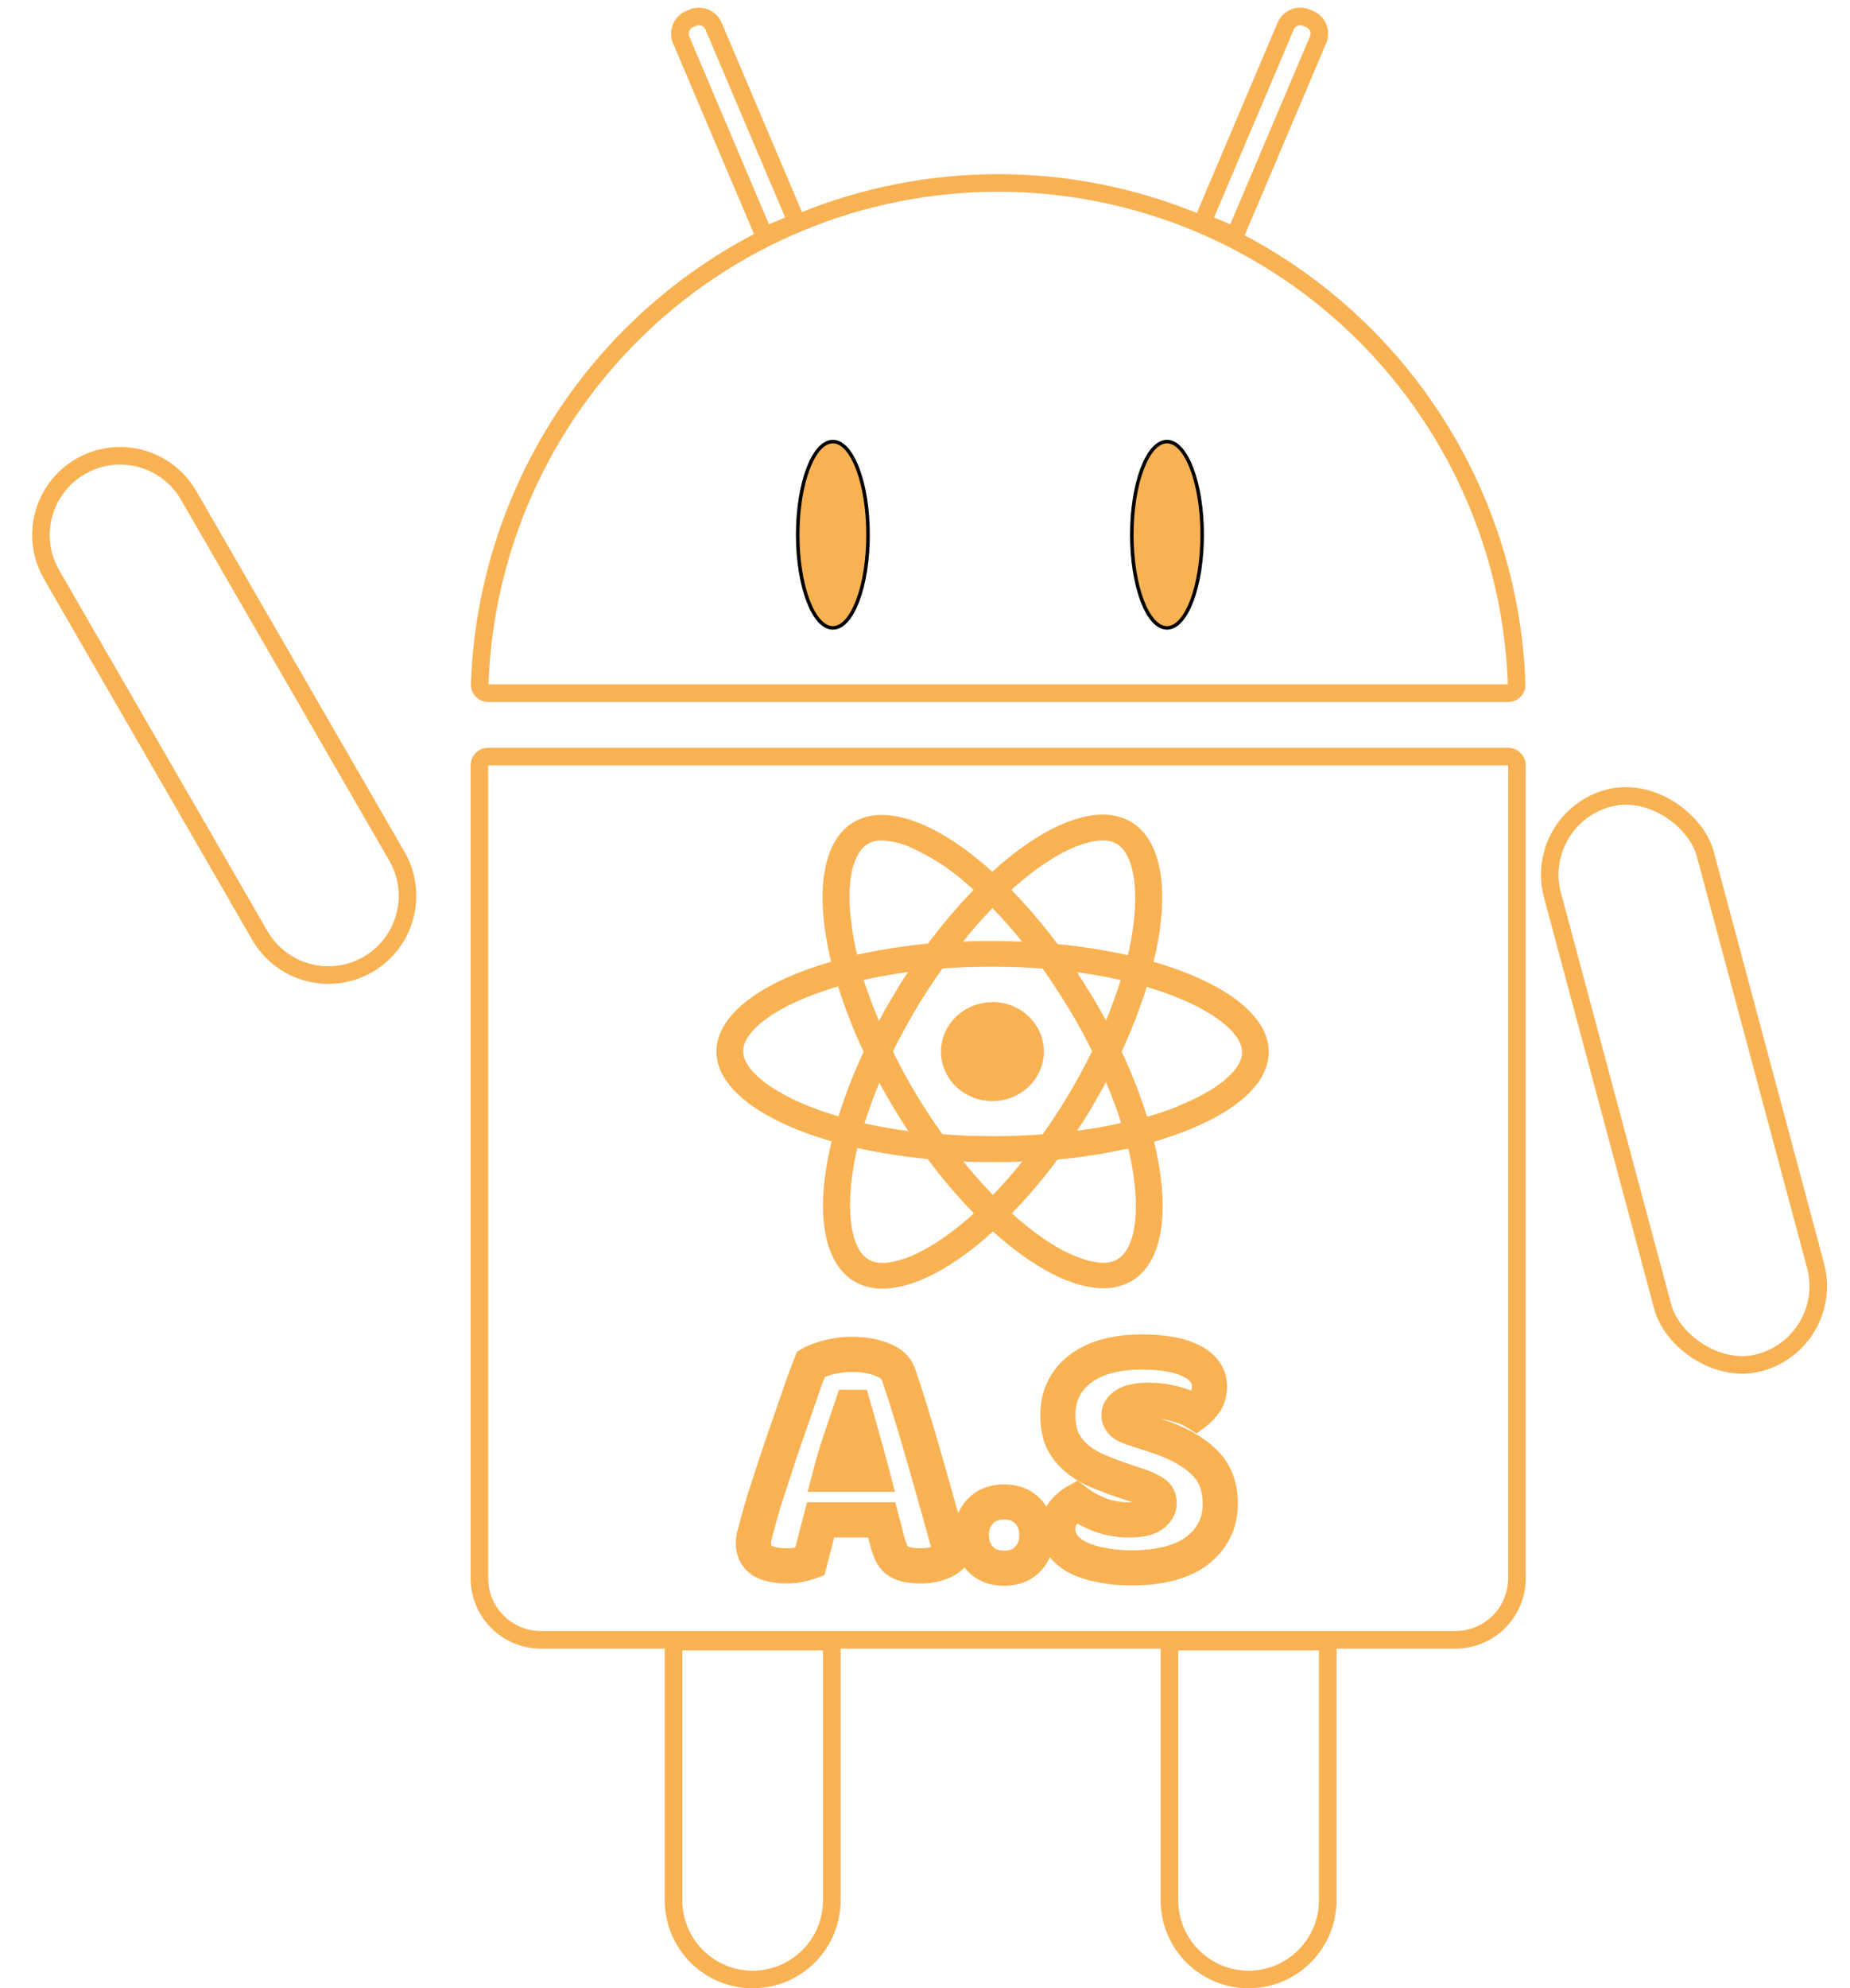<svg width="526" height="565" viewBox="0 0 526 565" fill="none" xmlns="http://www.w3.org/2000/svg">
<path d="M196.052 5.427L196.972 5.036C199.26 4.065 201.902 5.133 202.873 7.42L226.512 63.111L217.307 67.018L193.668 11.328C192.697 9.04 193.764 6.398 196.052 5.427Z" stroke="#f9b253" stroke-width="5"/>
<path d="M371.448 5.036L372.369 5.427C374.657 6.398 375.724 9.04 374.753 11.328L363.812 37.102L351.114 67.018L341.909 63.111L365.548 7.42C366.519 5.133 369.161 4.065 371.448 5.036Z" stroke="#f9b253" stroke-width="5"/>
<path d="M420.077 143.039C426.862 159.419 430.633 176.876 431.223 194.569C431.266 195.861 430.209 196.985 428.805 196.985H283.805L138.805 196.985C137.402 196.985 136.344 195.861 136.387 194.569C136.977 176.876 140.748 159.419 147.533 143.039C154.946 125.143 165.81 108.883 179.507 95.186C193.204 81.49 209.464 70.625 227.359 63.212C245.255 55.8 264.435 51.985 283.805 51.985C303.175 51.985 322.355 55.8 340.251 63.212C358.146 70.625 374.407 81.49 388.103 95.186C401.8 108.883 412.665 125.143 420.077 143.039Z" stroke="#f9b253" stroke-width="5"/>
<path d="M246.805 151.955C246.805 166.575 242.328 178.426 236.805 178.426C231.283 178.426 226.805 166.575 226.805 151.955C226.805 137.336 231.283 125.485 236.805 125.485C242.328 125.485 246.805 137.336 246.805 151.955Z" fill="#f9b253"/>
<path d="M246.805 151.955C246.805 166.575 242.328 178.426 236.805 178.426C231.283 178.426 226.805 166.575 226.805 151.955C226.805 137.336 231.283 125.485 236.805 125.485C242.328 125.485 246.805 137.336 246.805 151.955Z" stroke="black"/>
<path d="M341.805 151.955C341.805 166.575 337.328 178.426 331.805 178.426C326.283 178.426 321.805 166.575 321.805 151.955C321.805 137.336 326.283 125.485 331.805 125.485C337.328 125.485 341.805 137.336 341.805 151.955Z" fill="#f9b253"/>
<path d="M341.805 151.955C341.805 166.575 337.328 178.426 331.805 178.426C326.283 178.426 321.805 166.575 321.805 151.955C321.805 137.336 326.283 125.485 331.805 125.485C337.328 125.485 341.805 137.336 341.805 151.955Z" stroke="black"/>
<path d="M73.876 265.83L14.665 163.275C8.452 152.513 12.139 138.752 22.901 132.539C33.662 126.326 47.423 130.013 53.636 140.775L112.847 243.33C119.06 254.092 115.373 267.853 104.611 274.066C93.85 280.279 80.089 276.592 73.876 265.83Z" stroke="#f9b253" stroke-width="5"/>
<rect x="435.582" y="232.637" width="45" height="166.053" rx="22.5" transform="rotate(-15 435.582 232.637)" stroke="#f9b253" stroke-width="5"/>
<path d="M138.805 214.985H428.805C430.186 214.985 431.305 216.104 431.305 217.485V448.485C431.305 458.15 423.47 465.985 413.805 465.985H153.805C144.14 465.985 136.305 458.15 136.305 448.485V217.485C136.305 216.104 137.424 214.985 138.805 214.985Z" stroke="#f9b253" stroke-width="5"/>
<path d="M230.624 387.552L228.089 383.242L226.593 384.122L225.964 385.74L230.624 387.552ZM235.52 385.728L234.275 380.886L234.258 380.89L234.241 380.894L235.52 385.728ZM250.688 386.304L248.852 390.955L248.925 390.984L248.999 391.01L250.688 386.304ZM255.488 390.624L260.213 388.988L260.207 388.97L260.2 388.952L255.488 390.624ZM259.232 402.24L264.015 400.784L264.015 400.784L259.232 402.24ZM263.264 415.968L258.454 417.333L258.456 417.342L258.459 417.35L263.264 415.968ZM267.2 429.888L262.382 431.226L262.385 431.235L262.387 431.244L267.2 429.888ZM270.56 441.984L274.356 445.238L276.081 443.226L275.384 440.668L270.56 441.984ZM267.104 444.096L265.523 439.353L265.435 439.382L265.348 439.414L267.104 444.096ZM257.696 444.576L256.483 449.427L256.517 449.435L256.551 449.443L257.696 444.576ZM255.104 443.424L251.981 447.328L252.07 447.4L252.163 447.468L255.104 443.424ZM253.472 441.408L248.932 443.503L248.997 443.643L249.07 443.778L253.472 441.408ZM252.416 438.528L247.578 439.79L247.597 439.865L247.619 439.939L252.416 438.528ZM250.688 431.904L255.526 430.642L254.551 426.904H250.688V431.904ZM233.312 431.904V426.904H229.471L228.481 430.616L233.312 431.904ZM231.776 437.856L226.925 436.643L226.925 436.643L231.776 437.856ZM230.24 443.808L231.922 448.517L234.395 447.634L235.071 445.096L230.24 443.808ZM227.36 444.576L226.439 439.662L226.254 439.696L226.072 439.745L227.36 444.576ZM216.512 443.328L213.512 447.328L213.605 447.397L213.7 447.463L216.512 443.328ZM214.592 435.936L209.784 434.562L209.784 434.562L214.592 435.936ZM215.456 432.768L220.291 434.04L220.294 434.032L220.296 434.023L215.456 432.768ZM217.28 426.336L212.525 424.791L212.507 424.845L212.491 424.899L217.28 426.336ZM219.968 418.08L224.722 419.63L224.727 419.615L224.731 419.6L219.968 418.08ZM223.04 408.864L218.316 407.225L218.316 407.225L223.04 408.864ZM226.112 400.032L230.833 401.679L230.839 401.662L230.845 401.645L226.112 400.032ZM228.704 392.544L224.034 390.758L224.011 390.819L223.989 390.88L228.704 392.544ZM242.144 399.936V394.936H238.54L237.401 398.355L242.144 399.936ZM239.072 408.96L234.347 407.324L234.338 407.352L234.329 407.379L239.072 408.96ZM236.096 418.944L231.262 417.667L229.604 423.944H236.096V418.944ZM248 418.944V423.944H254.462L252.84 417.689L248 418.944ZM245.216 408.864L240.388 410.164L240.403 410.22L240.419 410.275L245.216 408.864ZM242.72 399.936L247.519 398.532L246.466 394.936H242.72V399.936ZM233.159 391.862C233.662 391.566 234.777 391.097 236.799 390.562L234.241 380.894C231.911 381.511 229.762 382.258 228.089 383.242L233.159 391.862ZM236.765 390.57C238.612 390.096 240.434 389.864 242.24 389.864V379.864C239.566 379.864 236.908 380.208 234.275 380.886L236.765 390.57ZM242.24 389.864C244.948 389.864 247.12 390.271 248.852 390.955L252.524 381.653C249.392 380.417 245.932 379.864 242.24 379.864V389.864ZM248.999 391.01C250.482 391.543 250.7 392.082 250.776 392.296L260.2 388.952C258.868 385.198 255.886 382.857 252.377 381.598L248.999 391.01ZM250.763 392.26C251.889 395.513 253.118 399.323 254.449 403.696L264.015 400.784C262.658 396.325 261.391 392.391 260.213 388.988L250.763 392.26ZM254.449 403.696C255.783 408.08 257.118 412.625 258.454 417.333L268.074 414.603C266.722 409.839 265.369 405.232 264.015 400.784L254.449 403.696ZM258.459 417.35C259.799 422.008 261.107 426.633 262.382 431.226L272.018 428.55C270.733 423.927 269.417 419.272 268.069 414.586L258.459 417.35ZM262.387 431.244C263.665 435.778 264.781 439.796 265.736 443.3L275.384 440.668C274.419 437.132 273.295 433.086 272.013 428.532L262.387 431.244ZM266.764 438.73C266.764 438.73 266.76 438.735 266.752 438.743C266.743 438.751 266.73 438.763 266.711 438.779C266.673 438.811 266.609 438.859 266.513 438.918C266.316 439.038 266.001 439.193 265.523 439.353L268.685 448.839C270.774 448.143 272.818 447.032 274.356 445.238L266.764 438.73ZM265.348 439.414C264.509 439.729 263.308 439.96 261.632 439.96V449.96C264.18 449.96 266.627 449.615 268.86 448.778L265.348 439.414ZM261.632 439.96C260.349 439.96 259.444 439.851 258.841 439.709L256.551 449.443C258.124 449.813 259.843 449.96 261.632 449.96V439.96ZM258.909 439.725C258.378 439.593 258.132 439.444 258.045 439.38L252.163 447.468C253.484 448.428 254.966 449.047 256.483 449.427L258.909 439.725ZM258.227 439.52C258.187 439.487 258.052 439.367 257.874 439.038L249.07 443.778C249.788 445.113 250.741 446.337 251.981 447.328L258.227 439.52ZM258.012 439.313C257.751 438.747 257.479 438.024 257.213 437.117L247.619 439.939C247.993 441.208 248.425 442.405 248.932 443.503L258.012 439.313ZM257.254 437.266L255.526 430.642L245.85 433.166L247.578 439.79L257.254 437.266ZM250.688 426.904H233.312V436.904H250.688V426.904ZM228.481 430.616C227.962 432.562 227.443 434.572 226.925 436.643L236.627 439.069C237.133 437.044 237.638 435.086 238.143 433.192L228.481 430.616ZM226.925 436.643C226.419 438.668 225.914 440.626 225.409 442.52L235.071 445.096C235.59 443.15 236.109 441.14 236.627 439.069L226.925 436.643ZM228.558 439.099C227.932 439.323 227.228 439.514 226.439 439.662L228.281 449.49C229.54 449.254 230.756 448.933 231.922 448.517L228.558 439.099ZM226.072 439.745C225.666 439.853 224.946 439.96 223.808 439.96V449.96C225.486 449.96 227.134 449.811 228.648 449.407L226.072 439.745ZM223.808 439.96C220.93 439.96 219.7 439.449 219.324 439.193L213.7 447.463C216.524 449.383 220.158 449.96 223.808 449.96V439.96ZM219.512 439.328C219.312 439.178 219.277 439.095 219.274 439.089C219.269 439.077 219.208 438.958 219.208 438.624H209.208C209.208 442.12 210.668 445.195 213.512 447.328L219.512 439.328ZM219.208 438.624C219.208 438.211 219.266 437.777 219.4 437.31L209.784 434.562C209.406 435.887 209.208 437.245 209.208 438.624H219.208ZM219.4 437.31C219.668 436.371 219.965 435.279 220.291 434.04L210.621 431.496C210.307 432.689 210.028 433.709 209.784 434.562L219.4 437.31ZM220.296 434.023C220.723 432.378 221.311 430.299 222.069 427.773L212.491 424.899C211.713 427.493 211.085 429.702 210.616 431.513L220.296 434.023ZM222.035 427.881C222.867 425.323 223.762 422.573 224.722 419.63L215.214 416.53C214.254 419.475 213.357 422.229 212.525 424.791L222.035 427.881ZM224.731 419.6C225.678 416.634 226.689 413.601 227.764 410.503L218.316 407.225C217.215 410.399 216.178 413.51 215.205 416.56L224.731 419.6ZM227.764 410.503C228.851 407.369 229.874 404.428 230.833 401.679L221.391 398.385C220.43 401.14 219.405 404.087 218.316 407.225L227.764 410.503ZM230.845 401.645C231.8 398.842 232.658 396.363 233.419 394.208L223.989 390.88C223.214 393.077 222.344 395.59 221.379 398.419L230.845 401.645ZM233.374 394.33C234.205 392.156 234.841 390.503 235.284 389.364L225.964 385.74C225.511 386.905 224.867 388.58 224.034 390.758L233.374 394.33ZM237.401 398.355C236.512 401.021 235.494 404.01 234.347 407.324L243.797 410.596C244.954 407.254 245.984 404.227 246.887 401.517L237.401 398.355ZM234.329 407.379C233.206 410.745 232.184 414.175 231.262 417.667L240.93 420.221C241.8 416.929 242.762 413.703 243.815 410.541L234.329 407.379ZM236.096 423.944H248V413.944H236.096V423.944ZM252.84 417.689C251.931 414.183 250.989 410.771 250.013 407.453L240.419 410.275C241.363 413.485 242.277 416.792 243.16 420.199L252.84 417.689ZM250.044 407.564C249.141 404.21 248.299 401.198 247.519 398.532L237.921 401.34C238.677 403.922 239.499 406.862 240.388 410.164L250.044 407.564ZM242.72 394.936H242.144V404.936H242.72V394.936ZM278.671 429.504L275.007 426.102L275.007 426.102L278.671 429.504ZM292.303 429.504L295.966 426.102L295.966 426.102L292.303 429.504ZM292.303 442.944L295.966 446.346L295.966 446.346L292.303 442.944ZM278.671 442.944L275.007 446.346L278.671 442.944ZM281.175 436.224C281.175 434.662 281.618 433.678 282.334 432.906L275.007 426.102C272.395 428.914 271.175 432.41 271.175 436.224H281.175ZM282.334 432.906C282.884 432.315 283.728 431.816 285.487 431.816V421.816C281.485 421.816 277.785 423.109 275.007 426.102L282.334 432.906ZM285.487 431.816C287.245 431.816 288.089 432.315 288.639 432.906L295.966 426.102C293.188 423.109 289.488 421.816 285.487 421.816V431.816ZM288.639 432.906C289.355 433.678 289.799 434.662 289.799 436.224H299.799C299.799 432.41 298.578 428.914 295.966 426.102L288.639 432.906ZM289.799 436.224C289.799 437.786 289.355 438.77 288.639 439.542L295.966 446.346C298.578 443.534 299.799 440.038 299.799 436.224H289.799ZM288.639 439.542C288.089 440.133 287.245 440.632 285.487 440.632V450.632C289.488 450.632 293.188 449.339 295.966 446.346L288.639 439.542ZM285.487 440.632C283.728 440.632 282.884 440.133 282.334 439.542L275.007 446.346C277.785 449.339 281.485 450.632 285.487 450.632V440.632ZM282.334 439.542C281.618 438.77 281.175 437.786 281.175 436.224H271.175C271.175 440.038 272.395 443.534 275.007 446.346L282.334 439.542ZM319.69 420.864L318.076 425.597L318.092 425.602L318.108 425.607L319.69 420.864ZM312.01 417.984L309.979 422.553L310.032 422.577L310.086 422.599L312.01 417.984ZM302.122 409.344L297.565 411.402L297.605 411.492L297.649 411.58L302.122 409.344ZM307.018 389.088L303.96 385.132L303.946 385.143L303.931 385.154L307.018 389.088ZM332.362 384.768L333.162 379.832L333.162 379.832L332.362 384.768ZM338.41 386.592L336.173 391.064L336.275 391.115L336.379 391.161L338.41 386.592ZM342.442 389.664L338.442 392.664L338.479 392.714L338.517 392.762L342.442 389.664ZM342.73 398.304L346.89 401.078L346.924 401.026L346.957 400.974L342.73 398.304ZM339.946 401.28L337.261 405.498L340.208 407.374L342.983 405.252L339.946 401.28ZM334.282 398.976L332.857 403.769L332.917 403.787L332.977 403.803L334.282 398.976ZM320.17 399.168L322.65 403.509L322.727 403.466L322.801 403.419L320.17 399.168ZM319.402 404.544L316.353 408.507L316.452 408.584L316.555 408.655L319.402 404.544ZM323.146 406.176L324.673 401.415L324.644 401.406L324.616 401.397L323.146 406.176ZM328.234 407.808L326.706 412.569L326.713 412.571L328.234 407.808ZM342.058 415.2L338.633 418.843L338.67 418.878L338.709 418.913L342.058 415.2ZM340.522 440.544L343.587 444.494L343.605 444.48L343.624 444.465L340.522 440.544ZM313.354 444.768L314.334 439.865L314.286 439.855L314.237 439.847L313.354 444.768ZM306.73 442.752L304.432 447.193L304.523 447.24L304.615 447.283L306.73 442.752ZM302.314 439.296L298.27 442.237L298.346 442.341L298.427 442.442L302.314 439.296ZM302.41 429.792L306.219 433.03L306.258 432.985L306.296 432.938L302.41 429.792ZM305.962 426.72L309.051 422.788L306.45 420.745L303.552 422.339L305.962 426.72ZM312.49 430.368L310.633 435.01L310.652 435.018L310.672 435.026L312.49 430.368ZM327.658 430.464L330.658 434.464L330.658 434.464L327.658 430.464ZM328.042 424.224L325.209 428.344L325.299 428.406L325.392 428.464L328.042 424.224ZM323.722 422.208L325.351 417.481L325.327 417.473L325.303 417.465L323.722 422.208ZM321.303 416.131C318.572 415.201 316.118 414.279 313.933 413.369L310.086 422.599C312.509 423.609 315.175 424.607 318.076 425.597L321.303 416.131ZM314.04 413.415C312.103 412.554 310.538 411.577 309.287 410.519L302.828 418.153C304.905 419.911 307.308 421.366 309.979 422.553L314.04 413.415ZM309.287 410.519C308.132 409.542 307.246 408.413 306.594 407.108L297.649 411.58C298.917 414.115 300.655 416.314 302.828 418.153L309.287 410.519ZM306.678 407.286C306.147 406.109 305.778 404.45 305.778 402.144H295.778C295.778 405.47 296.304 408.611 297.565 411.402L306.678 407.286ZM305.778 402.144C305.778 398.188 307.192 395.306 310.104 393.022L303.931 385.154C298.523 389.398 295.778 395.22 295.778 402.144H305.778ZM310.075 393.044C313.125 390.687 317.788 389.192 324.682 389.192V379.192C316.471 379.192 309.358 380.961 303.96 385.132L310.075 393.044ZM324.682 389.192C327.204 389.192 329.493 389.368 331.561 389.704L333.162 379.832C330.494 379.4 327.663 379.192 324.682 379.192V389.192ZM331.561 389.704C333.566 390.029 335.071 390.513 336.173 391.064L340.646 382.12C338.42 381.007 335.893 380.275 333.162 379.832L331.561 389.704ZM336.379 391.161C337.469 391.646 338.079 392.181 338.442 392.664L346.442 386.664C344.884 384.587 342.806 383.074 340.44 382.023L336.379 391.161ZM338.517 392.762C338.727 393.028 338.882 393.355 338.882 393.984H348.882C348.882 391.285 348.076 388.732 346.366 386.566L338.517 392.762ZM338.882 393.984C338.882 394.854 338.69 395.336 338.502 395.634L346.957 400.974C348.305 398.84 348.882 396.442 348.882 393.984H338.882ZM338.569 395.53C338.104 396.229 337.554 396.815 336.908 397.308L342.983 405.252C344.513 404.081 345.819 402.683 346.89 401.078L338.569 395.53ZM342.63 397.062C340.646 395.799 338.235 394.865 335.586 394.149L332.977 403.803C335.064 404.367 336.429 404.969 337.261 405.498L342.63 397.062ZM335.706 394.183C332.816 393.324 329.738 392.92 326.506 392.92V402.92C328.905 402.92 331.011 403.22 332.857 403.769L335.706 394.183ZM326.506 392.92C323.351 392.92 320.088 393.338 317.538 394.917L322.801 403.419C322.8 403.42 322.863 403.382 323.02 403.325C323.177 403.268 323.407 403.201 323.728 403.138C324.38 403.009 325.289 402.92 326.506 402.92V392.92ZM317.689 394.827C315.28 396.203 313.154 398.63 313.154 402.144H323.154C323.154 402.307 323.13 402.509 323.063 402.73C322.996 402.951 322.899 403.142 322.797 403.292C322.599 403.585 322.454 403.621 322.65 403.509L317.689 394.827ZM313.154 402.144C313.154 404.816 314.423 407.022 316.353 408.507L322.45 400.581C322.518 400.633 322.722 400.813 322.902 401.157C323.088 401.516 323.154 401.874 323.154 402.144H313.154ZM316.555 408.655C318.006 409.659 319.82 410.384 321.675 410.955L324.616 401.397C323.143 400.944 322.461 400.581 322.248 400.433L316.555 408.655ZM321.618 410.937L326.706 412.569L329.761 403.047L324.673 401.415L321.618 410.937ZM326.713 412.571C332.307 414.357 336.161 416.519 338.633 418.843L345.482 411.557C341.554 407.865 336.192 405.099 329.754 403.045L326.713 412.571ZM338.709 418.913C340.745 420.75 341.954 423.335 341.954 427.296H351.954C351.954 421.017 349.898 415.538 345.406 411.487L338.709 418.913ZM341.954 427.296C341.954 431.198 340.516 434.173 337.419 436.623L343.624 444.465C349.103 440.131 351.954 434.274 351.954 427.296H341.954ZM337.456 436.594C334.403 438.964 329.379 440.536 321.609 440.536V450.536C330.48 450.536 338.064 448.78 343.587 444.494L337.456 436.594ZM321.609 440.536C318.954 440.536 316.533 440.305 314.334 439.865L312.373 449.671C315.294 450.255 318.377 450.536 321.609 450.536V440.536ZM314.237 439.847C312.086 439.461 310.304 438.903 308.844 438.221L304.615 447.283C306.995 448.393 309.629 449.179 312.47 449.689L314.237 439.847ZM309.027 438.311C307.659 437.603 306.772 436.857 306.2 436.15L298.427 442.442C300.031 444.423 302.088 445.981 304.432 447.193L309.027 438.311ZM306.357 436.355C305.974 435.828 305.778 435.264 305.778 434.496H295.778C295.778 437.312 296.605 439.948 298.27 442.237L306.357 436.355ZM305.778 434.496C305.778 433.693 305.982 433.31 306.219 433.03L298.6 426.554C296.661 428.834 295.778 431.587 295.778 434.496H305.778ZM306.296 432.938C307.05 432.007 307.753 431.441 308.371 431.101L303.552 422.339C301.61 423.407 299.945 424.889 298.523 426.646L306.296 432.938ZM302.872 430.652C305.108 432.408 307.719 433.845 310.633 435.01L314.346 425.726C312.14 424.843 310.399 423.848 309.051 422.788L302.872 430.652ZM310.672 435.026C313.926 436.296 317.396 436.904 321.034 436.904V426.904C318.527 426.904 316.301 426.488 314.307 425.71L310.672 435.026ZM321.034 436.904C324.374 436.904 328.005 436.453 330.658 434.464L324.658 426.464C324.778 426.373 324.651 426.512 323.979 426.658C323.329 426.799 322.371 426.904 321.034 426.904V436.904ZM330.658 434.464C332.847 432.822 334.578 430.348 334.578 427.104H324.578C324.578 427.002 324.591 426.879 324.626 426.746C324.662 426.613 324.71 426.503 324.756 426.423C324.846 426.266 324.879 426.298 324.658 426.464L330.658 434.464ZM334.578 427.104C334.578 424.225 333.28 421.602 330.691 419.984L325.392 428.464C325.245 428.372 324.982 428.152 324.782 427.777C324.589 427.415 324.578 427.14 324.578 427.104H334.578ZM330.874 420.104C329.328 419.041 327.418 418.194 325.351 417.481L322.092 426.935C323.737 427.502 324.707 427.999 325.209 428.344L330.874 420.104ZM325.303 417.465L321.271 416.121L318.108 425.607L322.14 426.951L325.303 417.465Z" fill="#f9b253"/>
<path d="M360.74 298.916C360.74 288.376 347.828 279.03 327.975 273.325C332.751 253.944 330.665 238.525 321.16 233.309C318.83 232.065 316.2 231.432 313.534 231.473C304.666 231.473 293.458 237.424 282.138 247.718C270.818 237.5 259.642 231.58 250.789 231.58C248.083 231.523 245.41 232.168 243.052 233.447C233.595 238.678 231.636 254.005 236.349 273.294C216.591 278.969 203.743 288.239 203.711 298.732C203.679 309.226 216.639 318.618 236.492 324.308C231.716 343.704 233.786 359.108 243.307 364.324C245.628 365.574 248.255 366.208 250.917 366.159C259.801 366.159 271.009 360.209 282.329 349.914C293.633 360.132 304.809 366.052 313.677 366.052C316.383 366.1 319.054 365.456 321.415 364.186C330.872 358.955 332.815 343.627 328.118 324.415C347.876 318.664 360.724 309.394 360.74 298.916ZM289.43 251.175C302.469 239.963 310.621 238.755 313.518 238.755C314.862 238.713 316.193 239.019 317.371 239.642C321.925 242.135 323.74 250.931 322.291 262.587C321.92 265.563 321.388 268.519 320.699 271.443C314.101 269.97 307.411 268.912 300.67 268.277C296.656 262.865 292.273 257.714 287.551 252.858C288.14 252.292 288.777 251.726 289.43 251.175ZM249.962 307.589C251.203 309.883 252.525 312.178 253.894 314.488C255.263 316.797 256.696 319.138 258.288 321.448C253.974 320.851 249.786 320.101 245.806 319.214C246.921 315.329 248.338 311.505 249.962 307.589ZM245.551 278.464C249.579 277.562 253.798 276.812 258.177 276.231C256.585 278.495 255.215 280.82 253.783 283.252C252.35 285.684 251.092 287.841 249.866 290.166C248.242 286.189 246.804 282.288 245.551 278.464ZM253.846 298.87C255.82 294.862 257.991 290.854 260.358 286.847C262.746 282.839 265.309 278.938 267.952 275.206C272.585 274.87 277.362 274.686 282.281 274.701C287.201 274.717 291.834 274.885 296.435 275.237C299.078 278.938 301.609 282.885 303.997 286.786C306.386 290.686 308.583 294.77 310.557 298.763C308.599 302.77 306.417 306.793 304.061 310.771C301.705 314.748 299.11 318.694 296.467 322.427C291.834 322.778 287.058 322.947 282.138 322.947C277.218 322.947 272.585 322.748 267.984 322.396C265.341 318.694 262.794 314.839 260.406 310.847C258.018 306.855 255.9 302.862 253.91 298.87H253.846ZM306.163 276.277C310.493 276.858 314.681 277.608 318.645 278.495C317.467 282.273 316.066 286.143 314.442 290.044C313.184 287.749 311.878 285.455 310.493 283.145C309.108 280.835 307.643 278.51 306.226 276.277H306.163ZM310.557 314.396C311.926 312.081 313.232 309.771 314.474 307.467C316.066 311.444 317.658 315.36 318.772 319.184C314.76 320.086 310.541 320.82 306.163 321.402C307.702 319.138 309.188 316.802 310.621 314.396H310.557ZM282.17 258.059C285.036 260.996 287.854 264.177 290.608 267.588C287.885 267.481 285.099 267.405 282.281 267.405C279.463 267.405 276.581 267.405 273.795 267.588C276.518 264.193 279.304 260.996 282.17 258.059ZM246.857 239.703C248.065 239.086 249.423 238.79 250.789 238.846C253.658 238.961 256.471 239.643 259.052 240.85C264.887 243.493 270.258 246.992 274.973 251.221L276.836 252.858C272.162 257.678 267.822 262.788 263.845 268.154C257.067 268.785 250.34 269.838 243.705 271.306C243.004 268.338 242.431 265.432 242.112 262.632C240.457 251.084 242.367 242.273 246.841 239.764L246.857 239.703ZM238.435 317.256C235.443 316.379 232.499 315.358 229.614 314.197C218.311 309.608 211.305 303.719 211.305 298.686C211.305 293.654 218.342 287.795 229.63 283.283C232.464 282.155 235.355 281.165 238.291 280.315C240.282 286.652 242.707 292.856 245.551 298.885C242.768 304.854 240.39 310.991 238.435 317.256ZM275.053 346.473C262.014 357.685 253.862 358.878 250.949 358.878C249.605 358.921 248.273 358.615 247.096 357.991C242.542 355.498 240.727 346.702 242.176 335.046C242.546 332.074 243.077 329.123 243.768 326.205C250.367 327.665 257.057 328.718 263.797 329.356C267.806 334.771 272.189 339.923 276.916 344.775L275.053 346.473ZM282.329 339.574C279.463 336.637 276.645 333.455 273.875 330.044C276.613 330.167 279.399 330.228 282.218 330.228C285.036 330.228 287.917 330.228 290.703 330.059C287.949 333.455 285.147 336.637 282.313 339.574H282.329ZM317.642 357.93C316.434 358.566 315.07 358.877 313.693 358.832C310.796 358.832 302.549 357.609 289.557 346.442L287.694 344.805C292.363 339.985 296.698 334.875 300.67 329.509C307.454 328.887 314.187 327.834 320.826 326.358C321.527 329.325 322.084 332.232 322.418 335.031C323.994 346.564 322.163 355.375 317.626 357.869L317.642 357.93ZM334.837 314.426C332.114 315.497 329.232 316.491 326.175 317.379C324.177 311.042 321.747 304.838 318.9 298.809C321.696 292.846 324.084 286.715 326.048 280.453C329.04 281.33 331.983 282.351 334.868 283.512C346.156 288.101 353.178 293.99 353.162 299.023C353.146 304.055 346.125 309.853 334.821 314.365L334.837 314.426ZM282.17 312.866C285.06 312.869 287.887 312.049 290.292 310.508C292.698 308.968 294.573 306.777 295.683 304.212C296.792 301.647 297.084 298.824 296.523 296.099C295.963 293.375 294.573 290.871 292.532 288.905C290.49 286.939 287.887 285.599 285.053 285.055C282.218 284.51 279.279 284.785 276.607 285.845C273.935 286.905 271.651 288.702 270.042 291.01C268.434 293.317 267.573 296.031 267.57 298.809C267.566 300.653 267.941 302.481 268.672 304.186C269.404 305.891 270.479 307.441 271.835 308.747C273.191 310.053 274.802 311.089 276.575 311.796C278.349 312.502 280.25 312.866 282.17 312.866ZM192.662 221.485V376.163H371.805V221.485H192.662ZM371.805 376.163H192.662V221.485H371.805V376.163ZM236.476 324.308C231.7 343.704 233.77 359.108 243.291 364.324C245.613 365.574 248.239 366.208 250.901 366.159C259.785 366.159 270.993 360.209 282.313 349.914C293.617 360.132 304.794 366.052 313.662 366.052C316.367 366.1 319.038 365.456 321.399 364.186C330.856 358.955 332.799 343.627 328.102 324.415C347.86 318.725 360.708 309.455 360.724 298.977C360.74 288.499 347.812 279.091 327.959 273.386C332.735 254.005 330.649 238.586 321.144 233.37C318.814 232.127 316.184 231.493 313.518 231.535C304.65 231.535 293.442 237.485 282.122 247.779C270.802 237.561 259.626 231.642 250.773 231.642C248.067 231.584 245.394 232.229 243.036 233.508C233.579 238.739 231.62 254.066 236.333 273.355C216.575 279.03 203.727 288.3 203.695 298.793C203.663 309.287 216.639 318.587 236.492 324.308H236.476ZM275.021 346.473C261.982 357.685 253.83 358.878 250.917 358.878C249.573 358.921 248.242 358.615 247.064 357.991C242.51 355.498 240.695 346.702 242.144 335.046C242.514 332.074 243.045 329.123 243.736 326.205C250.336 327.665 257.026 328.718 263.765 329.356C267.774 334.771 272.157 339.923 276.884 344.775L275.021 346.473ZM314.489 290.044C313.232 287.749 311.926 285.455 310.541 283.145C309.156 280.835 307.675 278.556 306.211 276.277C310.541 276.858 314.728 277.608 318.693 278.495C317.53 282.273 316.129 286.143 314.505 290.044H314.489ZM318.82 319.107C314.808 320.01 310.589 320.744 306.211 321.325C307.707 319.061 309.172 316.726 310.605 314.319C312.038 311.913 313.343 309.603 314.521 307.39C316.193 311.444 317.642 315.329 318.788 319.184L318.82 319.107ZM310.525 298.686C308.567 302.694 306.386 306.717 304.029 310.694C301.673 314.671 299.078 318.618 296.435 322.35C291.802 322.702 287.026 322.87 282.106 322.87C277.186 322.87 272.553 322.671 267.952 322.319C265.309 318.618 262.762 314.763 260.374 310.771C257.986 306.778 255.805 302.786 253.814 298.793C255.789 294.786 257.959 290.778 260.326 286.77C262.714 282.763 265.278 278.862 267.92 275.13C272.553 274.793 277.33 274.61 282.249 274.625C287.169 274.64 291.802 274.808 296.403 275.16C299.046 278.862 301.577 282.809 303.966 286.709C306.354 290.61 308.567 294.77 310.541 298.763L310.525 298.686ZM258.288 321.448C253.974 320.851 249.786 320.101 245.806 319.214C246.984 315.451 248.401 311.566 250.025 307.665C251.267 309.96 252.588 312.254 253.958 314.564C255.327 316.874 256.696 319.138 258.288 321.448ZM253.846 283.206C252.461 285.501 251.156 287.795 249.93 290.12C248.263 286.174 246.804 282.288 245.551 278.464C249.579 277.562 253.798 276.812 258.177 276.231C256.696 278.495 255.279 280.835 253.846 283.206ZM282.313 339.574C279.447 336.637 276.629 333.455 273.859 330.044C276.597 330.167 279.384 330.228 282.202 330.228C285.02 330.228 287.901 330.228 290.688 330.059C287.949 333.455 285.147 336.637 282.313 339.574ZM317.626 357.93C316.418 358.566 315.054 358.877 313.677 358.832C310.78 358.832 302.533 357.609 289.541 346.442L287.678 344.805C292.347 339.985 296.682 334.875 300.654 329.509C307.438 328.887 314.171 327.834 320.81 326.358C321.511 329.325 322.068 332.232 322.402 335.031C323.994 346.564 322.163 355.375 317.626 357.869V357.93ZM326.032 280.438C329.024 281.315 331.967 282.336 334.852 283.497C346.14 288.086 353.162 293.975 353.146 299.008C353.13 304.04 346.125 309.96 334.821 314.472C332.098 315.543 329.216 316.537 326.16 317.425C324.161 311.088 321.731 304.884 318.884 298.855C321.685 292.852 324.073 286.68 326.032 280.376V280.438ZM289.414 251.236C302.453 240.024 310.605 238.816 313.502 238.816C314.846 238.774 316.177 239.081 317.355 239.703C321.909 242.196 323.724 250.992 322.275 262.648C321.904 265.624 321.372 268.581 320.683 271.504C314.085 270.031 307.395 268.973 300.654 268.338C296.64 262.926 292.257 257.775 287.535 252.919C288.14 252.292 288.777 251.726 289.43 251.175L289.414 251.236ZM282.17 258.059C285.036 260.996 287.854 264.177 290.608 267.588C287.885 267.481 285.099 267.405 282.281 267.405C279.463 267.405 276.581 267.405 273.795 267.588C276.518 264.193 279.304 260.996 282.17 258.059ZM246.857 239.703C248.065 239.086 249.423 238.79 250.789 238.846C253.658 238.961 256.471 239.643 259.052 240.85C264.887 243.493 270.258 246.992 274.973 251.221L276.836 252.858C272.162 257.678 267.822 262.788 263.845 268.154C257.067 268.785 250.34 269.838 243.705 271.306C243.004 268.338 242.431 265.432 242.112 262.632C240.457 251.084 242.367 242.273 246.841 239.764L246.857 239.703ZM229.63 283.283C232.464 282.155 235.355 281.165 238.291 280.315C240.282 286.652 242.707 292.856 245.551 298.885C242.757 304.849 240.369 310.98 238.403 317.241C235.411 316.364 232.468 315.342 229.583 314.182C218.279 309.593 211.273 303.704 211.273 298.671C211.273 293.638 218.342 287.795 229.63 283.283ZM282.17 284.812C279.279 284.809 276.452 285.63 274.047 287.17C271.642 288.711 269.766 290.902 268.657 293.467C267.548 296.031 267.255 298.855 267.816 301.579C268.377 304.304 269.766 306.807 271.808 308.773C273.85 310.739 276.452 312.079 279.287 312.624C282.121 313.169 285.06 312.894 287.732 311.834C290.404 310.774 292.689 308.976 294.297 306.669C295.906 304.361 296.766 301.647 296.769 298.87C296.784 297.019 296.417 295.183 295.69 293.469C294.963 291.755 293.89 290.196 292.533 288.882C291.176 287.568 289.561 286.525 287.783 285.814C286.004 285.102 284.096 284.736 282.17 284.736V284.812ZM282.17 284.812C279.279 284.809 276.452 285.63 274.047 287.17C271.642 288.711 269.766 290.902 268.657 293.467C267.548 296.031 267.255 298.855 267.816 301.579C268.377 304.304 269.766 306.807 271.808 308.773C273.85 310.739 276.452 312.079 279.287 312.624C282.121 313.169 285.06 312.894 287.732 311.834C290.404 310.774 292.689 308.976 294.297 306.669C295.906 304.361 296.766 301.647 296.769 298.87C296.784 297.019 296.417 295.183 295.69 293.469C294.963 291.755 293.89 290.196 292.533 288.882C291.176 287.568 289.561 286.525 287.783 285.814C286.004 285.102 284.096 284.736 282.17 284.736V284.812ZM282.17 284.812C279.279 284.809 276.452 285.63 274.047 287.17C271.642 288.711 269.766 290.902 268.657 293.467C267.548 296.031 267.255 298.855 267.816 301.579C268.377 304.304 269.766 306.807 271.808 308.773C273.85 310.739 276.452 312.079 279.287 312.624C282.121 313.169 285.06 312.894 287.732 311.834C290.404 310.774 292.689 308.976 294.297 306.669C295.906 304.361 296.766 301.647 296.769 298.87C296.784 297.019 296.417 295.183 295.69 293.469C294.963 291.755 293.89 290.196 292.533 288.882C291.176 287.568 289.561 286.525 287.783 285.814C286.004 285.102 284.096 284.736 282.17 284.736V284.812ZM360.74 298.946C360.74 288.407 347.828 279.061 327.975 273.355C332.751 253.975 330.665 238.556 321.16 233.34C318.83 232.096 316.2 231.463 313.534 231.504C304.666 231.504 293.458 237.454 282.138 247.749C270.818 237.531 259.642 231.611 250.789 231.611C248.083 231.554 245.41 232.198 243.052 233.477C233.595 238.709 231.636 254.036 236.349 273.325C216.591 279 203.743 288.269 203.711 298.763C203.679 309.256 216.639 318.648 236.492 324.339C231.716 343.735 233.786 359.138 243.307 364.354C245.628 365.605 248.255 366.238 250.917 366.19C259.801 366.19 271.009 360.24 282.329 349.945C293.633 360.163 304.809 366.083 313.677 366.083C316.383 366.131 319.054 365.486 321.415 364.217C330.872 358.985 332.815 343.658 328.118 324.446C347.876 318.664 360.724 309.394 360.74 298.916V298.946ZM289.43 251.175C302.469 239.963 310.621 238.755 313.518 238.755C314.862 238.713 316.193 239.019 317.371 239.642C321.925 242.135 323.74 250.931 322.291 262.587C321.92 265.563 321.388 268.519 320.699 271.443C314.101 269.97 307.411 268.912 300.67 268.277C296.656 262.865 292.273 257.714 287.551 252.858C288.14 252.292 288.777 251.726 289.43 251.175ZM249.962 307.589C251.203 309.883 252.525 312.178 253.894 314.488C255.263 316.797 256.696 319.138 258.288 321.448C253.974 320.851 249.786 320.101 245.806 319.214C246.921 315.329 248.338 311.505 249.962 307.589ZM245.551 278.464C249.579 277.562 253.798 276.812 258.177 276.231C256.585 278.495 255.215 280.82 253.783 283.252C252.35 285.684 251.092 287.841 249.866 290.166C248.242 286.189 246.804 282.288 245.551 278.464ZM253.846 298.87C255.82 294.862 257.991 290.854 260.358 286.847C262.746 282.839 265.309 278.938 267.952 275.206C272.585 274.87 277.362 274.686 282.281 274.701C287.201 274.717 291.834 274.885 296.435 275.237C299.078 278.938 301.609 282.885 303.997 286.786C306.386 290.686 308.583 294.77 310.557 298.763C308.599 302.77 306.417 306.793 304.061 310.771C301.705 314.748 299.11 318.694 296.467 322.427C291.834 322.778 287.058 322.947 282.138 322.947C277.218 322.947 272.585 322.748 267.984 322.396C265.341 318.694 262.794 314.839 260.406 310.847C258.018 306.855 255.9 302.862 253.91 298.87H253.846ZM306.163 276.277C310.493 276.858 314.681 277.608 318.645 278.495C317.467 282.273 316.066 286.143 314.442 290.044C313.184 287.749 311.878 285.455 310.493 283.145C309.108 280.835 307.643 278.51 306.226 276.277H306.163ZM310.557 314.396C311.926 312.081 313.232 309.771 314.474 307.467C316.066 311.444 317.658 315.36 318.772 319.184C314.76 320.086 310.541 320.82 306.163 321.402C307.702 319.138 309.188 316.802 310.621 314.396H310.557ZM282.17 258.059C285.036 260.996 287.854 264.177 290.608 267.588C287.885 267.481 285.099 267.405 282.281 267.405C279.463 267.405 276.581 267.405 273.795 267.588C276.518 264.193 279.304 260.996 282.17 258.059ZM246.857 239.703C248.065 239.086 249.423 238.79 250.789 238.846C253.658 238.961 256.471 239.643 259.052 240.85C264.887 243.493 270.258 246.992 274.973 251.221L276.836 252.858C272.162 257.678 267.822 262.788 263.845 268.154C257.067 268.785 250.34 269.838 243.705 271.306C243.004 268.338 242.431 265.432 242.112 262.632C240.457 251.084 242.367 242.273 246.841 239.764L246.857 239.703ZM238.435 317.256C235.443 316.379 232.499 315.358 229.614 314.197C218.311 309.608 211.305 303.719 211.305 298.686C211.305 293.654 218.342 287.795 229.63 283.283C232.464 282.155 235.355 281.165 238.291 280.315C240.282 286.652 242.707 292.856 245.551 298.885C242.768 304.854 240.39 310.991 238.435 317.256ZM275.053 346.473C262.014 357.685 253.862 358.878 250.949 358.878C249.605 358.921 248.273 358.615 247.096 357.991C242.542 355.498 240.727 346.702 242.176 335.046C242.546 332.074 243.077 329.123 243.768 326.205C250.367 327.665 257.057 328.718 263.797 329.356C267.806 334.771 272.189 339.923 276.916 344.775L275.053 346.473ZM282.329 339.574C279.463 336.637 276.645 333.455 273.875 330.044C276.613 330.167 279.399 330.228 282.218 330.228C285.036 330.228 287.917 330.228 290.703 330.059C287.949 333.455 285.147 336.637 282.313 339.574H282.329ZM317.642 357.93C316.434 358.566 315.07 358.877 313.693 358.832C310.796 358.832 302.549 357.609 289.557 346.442L287.694 344.805C292.363 339.985 296.698 334.875 300.67 329.509C307.454 328.887 314.187 327.834 320.826 326.358C321.527 329.325 322.084 332.232 322.418 335.031C323.994 346.564 322.163 355.375 317.626 357.869L317.642 357.93ZM334.837 314.426C332.114 315.497 329.232 316.491 326.175 317.379C324.177 311.042 321.747 304.838 318.9 298.809C321.696 292.846 324.084 286.715 326.048 280.453C329.04 281.33 331.983 282.351 334.868 283.512C346.156 288.101 353.178 293.99 353.162 299.023C353.146 304.055 346.125 309.853 334.821 314.365L334.837 314.426ZM282.17 312.866C285.06 312.869 287.887 312.049 290.292 310.508C292.698 308.968 294.573 306.777 295.683 304.212C296.792 301.647 297.084 298.824 296.523 296.099C295.963 293.375 294.573 290.871 292.532 288.905C290.49 286.939 287.887 285.599 285.053 285.055C282.218 284.51 279.279 284.785 276.607 285.845C273.935 286.905 271.651 288.702 270.042 291.01C268.434 293.317 267.573 296.031 267.57 298.809C267.566 300.653 267.941 302.481 268.672 304.186C269.404 305.891 270.479 307.441 271.835 308.747C273.191 310.053 274.802 311.089 276.575 311.796C278.349 312.502 280.25 312.866 282.17 312.866Z" fill="#f9b253"/>
<path d="M332.5 466.5H377.5V540C377.5 552.426 367.426 562.5 355 562.5C342.574 562.5 332.5 552.426 332.5 540V466.5Z" stroke="#f9b253" stroke-width="5"/>
<path d="M191.5 466.5H236.5V540C236.5 552.426 226.426 562.5 214 562.5C201.574 562.5 191.5 552.426 191.5 540V466.5Z" stroke="#f9b253" stroke-width="5"/>
</svg>

